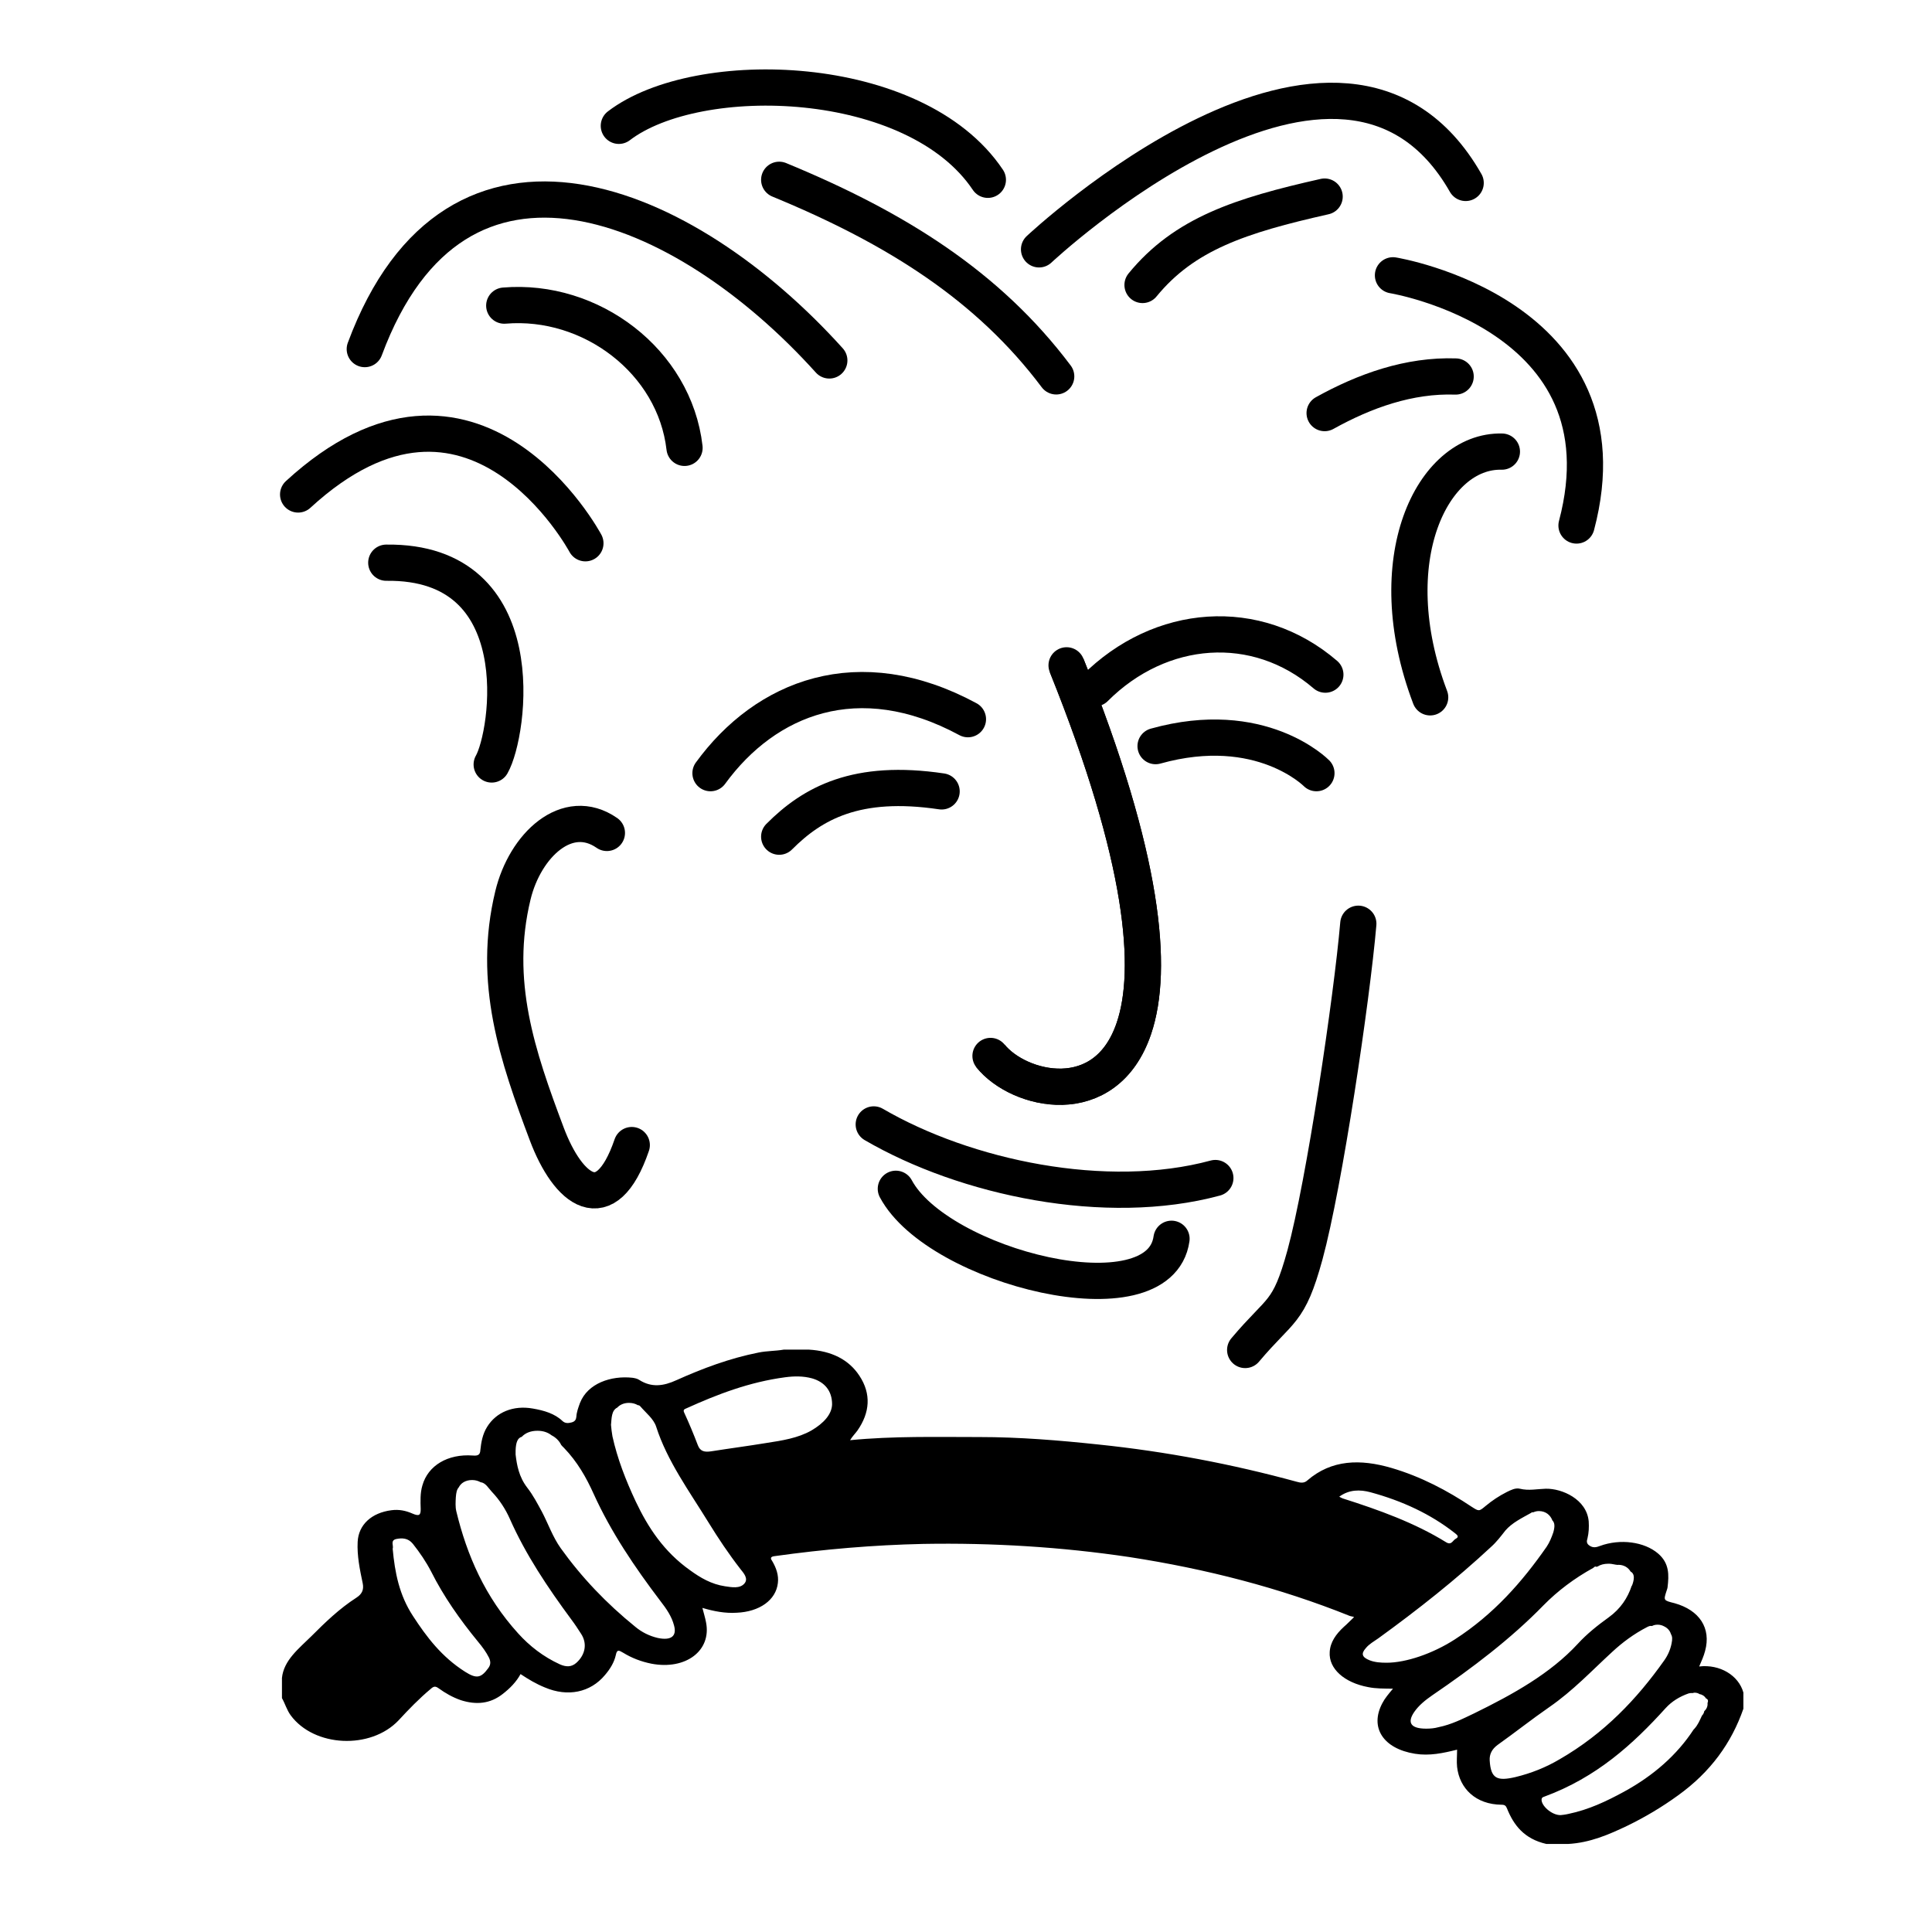<?xml version="1.0" encoding="utf-8"?>
<!-- Generator: Adobe Illustrator 16.0.0, SVG Export Plug-In . SVG Version: 6.00 Build 0)  -->
<!DOCTYPE svg PUBLIC "-//W3C//DTD SVG 1.1//EN" "http://www.w3.org/Graphics/SVG/1.1/DTD/svg11.dtd">
<svg version="1.1" id="Layer_1" xmlns="http://www.w3.org/2000/svg" xmlns:xlink="http://www.w3.org/1999/xlink" x="0px" y="0px"
	 width="16px" height="16px" viewBox="0 0 16 16" enable-background="new 0 0 16 16" xml:space="preserve">
<path id="Stroke-2" fill="none" stroke="#000000" stroke-width="0.3" stroke-linecap="round" stroke-linejoin="round" d="
	M4.072,6.331C4.216,6.08,4.433,4.644,3.199,4.66"/>
<path id="Stroke-3" fill="none" stroke="#000000" stroke-width="0.3" stroke-linecap="round" stroke-linejoin="round" d="
	M2.469,4.095c1.451-1.334,2.379,0.404,2.379,0.404"/>
<path id="Stroke-4" fill="none" stroke="#000000" stroke-width="0.3" stroke-linecap="round" stroke-linejoin="round" d="
	M3.021,2.891c0.757-2.04,2.649-1.236,3.847,0.094"/>
<path id="Stroke-5" fill="none" stroke="#000000" stroke-width="0.3" stroke-linecap="round" stroke-linejoin="round" d="
	M5.125,1.042c0.654-0.5,2.455-0.45,3.056,0.447"/>
<path id="Stroke-6" fill="none" stroke="#000000" stroke-width="0.3" stroke-linecap="round" stroke-linejoin="round" d="
	M8.605,2.065c0,0,2.505-2.353,3.533-0.55"/>
<path id="Stroke-7" fill="none" stroke="#000000" stroke-width="0.3" stroke-linecap="round" stroke-linejoin="round" d="
	M11.536,2.28c0,0,1.983,0.324,1.52,2.072"/>
<path id="Stroke-8" fill="none" stroke="#000000" stroke-width="0.3" stroke-linecap="round" stroke-linejoin="round" d="
	M12.438,3.74c-0.575-0.014-1.026,0.896-0.594,2.035"/>
<path id="Stroke-10" fill="none" stroke="#000000" stroke-width="0.3" stroke-linecap="round" stroke-linejoin="round" d="
	M5.884,6.403c0.456-0.626,1.225-0.937,2.132-0.447"/>
<path id="Stroke-12" fill="none" stroke="#000000" stroke-width="0.3" stroke-linecap="round" stroke-linejoin="round" d="
	M9.068,5.7c0.541-0.541,1.337-0.604,1.908-0.113"/>
<path id="Fill-13" fill="none" d="M5.026,6.898C4.698,6.67,4.348,7,4.248,7.414C4.074,8.132,4.285,8.745,4.528,9.391
	c0.176,0.468,0.489,0.72,0.704,0.092"/>
<path id="Stroke-14" fill="none" stroke="#000000" stroke-width="0.3" stroke-linecap="round" stroke-linejoin="round" d="
	M5.026,6.898C4.698,6.67,4.348,7,4.248,7.414C4.074,8.132,4.285,8.745,4.528,9.391c0.176,0.468,0.489,0.72,0.704,0.092"/>
<path id="Stroke-16" fill="none" stroke="#000000" stroke-width="0.3" stroke-linecap="round" stroke-linejoin="round" d="
	M6.453,6.929c0.277-0.278,0.641-0.48,1.345-0.375"/>
<path id="Fill-21" fill="none" stroke="#000000" stroke-width="0.3" stroke-miterlimit="10" d="M8.833,5.51
	c0.646,1.604,0.722,2.519,0.558,3.005c-0.234,0.696-0.955,0.52-1.188,0.23"/>
<path id="Stroke-22" fill="none" stroke="#000000" stroke-width="0.3" stroke-linecap="round" stroke-linejoin="round" d="
	M8.833,5.51c0.646,1.604,0.722,2.519,0.558,3.005c-0.234,0.696-0.955,0.52-1.188,0.23"/>
<path id="Stroke-24" fill="none" stroke="#000000" stroke-width="0.3" stroke-linecap="round" stroke-linejoin="round" d="
	M10.902,6.403c0,0-0.459-0.468-1.332-0.224"/>
<path id="Stroke-25" fill="none" stroke="#000000" stroke-width="0.3" stroke-linecap="round" stroke-linejoin="round" d="
	M7.236,9.312c0.76,0.443,1.924,0.689,2.829,0.444"/>
<path id="Stroke-26" fill="none" stroke="#000000" stroke-width="0.3" stroke-linecap="round" stroke-linejoin="round" d="
	M7.419,9.845c0.347,0.65,2.185,1.113,2.283,0.414"/>
<path id="Stroke-49" fill="none" stroke="#000000" stroke-width="0.3" stroke-linecap="round" stroke-linejoin="round" d="
	M11.249,7.65c-0.054,0.624-0.281,2.152-0.442,2.743c-0.136,0.494-0.198,0.434-0.495,0.787"/>
<path id="Stroke-50" fill="none" stroke="#000000" stroke-width="0.3" stroke-linecap="round" stroke-linejoin="round" d="
	M8.747,3.117C8.186,2.37,7.424,1.889,6.453,1.489"/>
<path id="Stroke-51" fill="none" stroke="#000000" stroke-width="0.3" stroke-linecap="round" stroke-linejoin="round" d="
	M9.462,2.36c0.347-0.424,0.811-0.575,1.508-0.732"/>
<path id="Stroke-52" fill="none" stroke="#000000" stroke-width="0.3" stroke-linecap="round" stroke-linejoin="round" d="
	M10.97,3.421c0.333-0.185,0.7-0.316,1.085-0.303"/>
<path id="Stroke-53" fill="none" stroke="#000000" stroke-width="0.3" stroke-linecap="round" stroke-linejoin="round" d="
	M5.669,3.709C5.587,2.993,4.894,2.47,4.176,2.531"/>
<path fill-rule="evenodd" clip-rule="evenodd" d="M14.072,13.801c0.019-0.044,0.038-0.086,0.049-0.129
	c0.051-0.188-0.046-0.337-0.253-0.395c-0.092-0.023-0.092-0.023-0.067-0.1c0.003-0.011,0.008-0.021,0.009-0.032
	c0.012-0.101,0.016-0.198-0.078-0.279c-0.114-0.098-0.314-0.125-0.482-0.063c-0.029,0.011-0.054,0.017-0.082,0
	c-0.031-0.018-0.029-0.039-0.021-0.064c0.011-0.046,0.013-0.092,0.01-0.139c-0.016-0.184-0.221-0.274-0.356-0.271
	c-0.072,0.002-0.141,0.018-0.214,0c-0.037-0.009-0.075,0.011-0.108,0.027c-0.065,0.033-0.122,0.071-0.176,0.116
	c-0.055,0.046-0.055,0.045-0.116,0.006c-0.201-0.134-0.418-0.249-0.663-0.321c-0.257-0.075-0.496-0.071-0.698,0.104
	c-0.026,0.024-0.057,0.019-0.088,0.01c-0.534-0.146-1.081-0.25-1.639-0.308c-0.329-0.035-0.657-0.062-0.989-0.062
	c-0.356,0-0.711-0.009-1.07,0.026c0.019-0.032,0.043-0.055,0.061-0.08c0.103-0.148,0.116-0.303,0.016-0.454
	c-0.088-0.134-0.231-0.205-0.418-0.216H6.491c-0.068,0.012-0.139,0.01-0.208,0.024c-0.242,0.048-0.465,0.132-0.681,0.229
	c-0.107,0.049-0.206,0.063-0.308-0.002c-0.016-0.011-0.037-0.015-0.057-0.018c-0.175-0.019-0.37,0.045-0.434,0.209
	c-0.014,0.039-0.028,0.076-0.03,0.115c-0.002,0.021-0.011,0.039-0.04,0.046c-0.027,0.007-0.051,0.009-0.074-0.011
	c-0.064-0.062-0.153-0.088-0.246-0.104c-0.162-0.029-0.304,0.03-0.379,0.152c-0.038,0.061-0.049,0.127-0.056,0.193
	c-0.002,0.037-0.018,0.048-0.063,0.044c-0.207-0.015-0.371,0.083-0.417,0.248c-0.019,0.063-0.016,0.13-0.014,0.194
	c0.001,0.053-0.013,0.063-0.07,0.038c-0.055-0.024-0.11-0.035-0.172-0.027c-0.165,0.021-0.273,0.12-0.28,0.262
	c-0.006,0.115,0.018,0.23,0.042,0.344c0.01,0.05-0.004,0.087-0.052,0.118c-0.143,0.092-0.259,0.205-0.373,0.319
	c-0.104,0.103-0.229,0.199-0.244,0.346v0.167c0.026,0.046,0.04,0.098,0.072,0.142c0.195,0.265,0.663,0.286,0.894,0.042
	c0.084-0.091,0.171-0.181,0.267-0.261c0.023-0.021,0.038-0.024,0.065-0.004c0.054,0.039,0.114,0.074,0.183,0.098
	c0.128,0.041,0.244,0.03,0.347-0.051c0.062-0.048,0.113-0.101,0.148-0.165c0.066,0.044,0.13,0.082,0.202,0.111
	c0.189,0.08,0.376,0.042,0.497-0.103c0.043-0.05,0.077-0.106,0.09-0.166c0.01-0.05,0.027-0.038,0.062-0.018
	c0.07,0.043,0.148,0.073,0.233,0.09c0.284,0.054,0.499-0.108,0.452-0.343c-0.007-0.038-0.019-0.075-0.03-0.119
	c0.095,0.028,0.187,0.046,0.284,0.04c0.188-0.008,0.325-0.104,0.341-0.246c0.008-0.064-0.013-0.125-0.048-0.184
	c-0.016-0.022-0.013-0.035,0.023-0.039c0.407-0.057,0.816-0.092,1.229-0.101c0.573-0.01,1.144,0.025,1.708,0.109
	c0.635,0.098,1.243,0.254,1.823,0.487c0.013,0.005,0.035,0.006,0.036,0.011c-0.033,0.031-0.057,0.057-0.084,0.08
	c-0.065,0.06-0.113,0.127-0.117,0.209c-0.009,0.137,0.12,0.253,0.319,0.29c0.064,0.013,0.131,0.012,0.205,0.013
	c-0.036,0.043-0.067,0.079-0.088,0.12c-0.107,0.201,0.007,0.377,0.271,0.419c0.12,0.019,0.231-0.005,0.348-0.034
	c0,0.051-0.005,0.097,0,0.143c0.02,0.178,0.154,0.311,0.368,0.313c0.028,0,0.036,0.009,0.045,0.03
	c0.055,0.138,0.142,0.253,0.327,0.295h0.178c0.183-0.01,0.339-0.078,0.492-0.151c0.148-0.072,0.287-0.155,0.418-0.25
	c0.272-0.195,0.445-0.437,0.543-0.719v-0.134C14.398,13.874,14.243,13.781,14.072,13.801z M4.045,13.813
	c-0.061,0.084-0.098,0.092-0.193,0.032c-0.194-0.123-0.319-0.288-0.432-0.462c-0.114-0.174-0.15-0.36-0.168-0.557
	c0.01-0.023-0.022-0.067,0.027-0.08c0.051-0.011,0.101-0.009,0.14,0.039c0.058,0.073,0.11,0.15,0.151,0.229
	c0.104,0.207,0.238,0.398,0.389,0.582c0.035,0.042,0.067,0.085,0.09,0.131C4.063,13.756,4.066,13.784,4.045,13.813z M4.773,13.771
	c-0.042,0.037-0.086,0.034-0.135,0.013c-0.14-0.064-0.253-0.153-0.347-0.257c-0.274-0.302-0.424-0.646-0.512-1.011
	c-0.009-0.037-0.006-0.079-0.004-0.117c0.003-0.038,0.008-0.063,0.024-0.081c0.017-0.034,0.054-0.061,0.111-0.061
	c0.029,0,0.052,0.008,0.07,0.018c0.042,0.005,0.064,0.048,0.093,0.079c0.064,0.067,0.114,0.145,0.149,0.224
	c0.131,0.296,0.313,0.568,0.511,0.836c0.028,0.037,0.054,0.077,0.079,0.116C4.865,13.61,4.848,13.704,4.773,13.771z M5.448,13.565
	c-0.072-0.017-0.133-0.048-0.186-0.092c-0.241-0.195-0.446-0.411-0.618-0.651c-0.067-0.094-0.103-0.201-0.156-0.302
	c-0.036-0.066-0.072-0.136-0.121-0.199c-0.07-0.09-0.087-0.19-0.097-0.275c0-0.022,0-0.027,0-0.033
	c0.002-0.068,0.017-0.105,0.051-0.114c0.028-0.03,0.071-0.05,0.13-0.05c0.05,0,0.088,0.015,0.116,0.037
	c0.011,0.005,0.02,0.012,0.029,0.018c0.024,0.018,0.041,0.04,0.052,0.063c0.007,0.008,0.014,0.016,0.022,0.023
	c0.111,0.115,0.186,0.247,0.247,0.383c0.142,0.313,0.338,0.604,0.553,0.887c0.049,0.063,0.093,0.127,0.112,0.201
	C5.607,13.55,5.558,13.588,5.448,13.565z M6.165,13.114c-0.038,0.044-0.105,0.031-0.16,0.023C5.891,13.12,5.8,13.066,5.716,13.005
	c-0.218-0.154-0.349-0.355-0.451-0.57c-0.083-0.177-0.152-0.354-0.193-0.54C5.066,11.863,5.063,11.831,5.06,11.8
	c0.003-0.027,0.003-0.056,0.01-0.084c0.006-0.026,0.019-0.048,0.042-0.059c0.02-0.022,0.053-0.039,0.097-0.039
	c0.03,0,0.055,0.008,0.073,0.019c0.007,0,0.014,0.002,0.021,0.01c0.047,0.055,0.11,0.103,0.131,0.168
	c0.091,0.284,0.274,0.534,0.434,0.794c0.08,0.13,0.166,0.259,0.263,0.384C6.159,13.028,6.2,13.073,6.165,13.114z M6.719,11.847
	c-0.111,0.063-0.242,0.083-0.371,0.103c-0.152,0.025-0.305,0.045-0.457,0.069c-0.058,0.009-0.093,0-0.112-0.051
	c-0.035-0.092-0.073-0.183-0.114-0.272c-0.01-0.023,0.007-0.027,0.02-0.033c0.258-0.117,0.523-0.218,0.817-0.257
	c0.074-0.01,0.15-0.011,0.223,0.009c0.104,0.03,0.166,0.103,0.166,0.215C6.889,11.712,6.822,11.787,6.719,11.847z M11.119,12.409
	c-0.007-0.002-0.014-0.007-0.028-0.014c0.082-0.06,0.172-0.06,0.258-0.037c0.262,0.071,0.498,0.18,0.699,0.338
	c0.018,0.015,0.041,0.03,0.007,0.048c-0.025,0.013-0.034,0.057-0.081,0.027C11.715,12.611,11.421,12.505,11.119,12.409z
	 M11.484,13.77c-0.05,0-0.097-0.003-0.141-0.02c-0.065-0.026-0.073-0.055-0.031-0.102c0.027-0.033,0.067-0.055,0.104-0.081
	c0.327-0.237,0.642-0.486,0.932-0.756c0.046-0.041,0.082-0.089,0.119-0.136c0.055-0.064,0.136-0.103,0.213-0.146
	c0.006-0.006,0.011-0.006,0.016-0.004c0.014-0.006,0.029-0.011,0.048-0.011c0.059,0,0.096,0.035,0.112,0.077
	c0.021,0.021,0.021,0.052,0.008,0.099c-0.014,0.041-0.031,0.083-0.055,0.119c-0.202,0.29-0.437,0.559-0.761,0.768
	C11.865,13.695,11.643,13.77,11.484,13.77z M11.912,14.304c-0.032,0.009-0.066,0.012-0.101,0.012c-0.127,0-0.16-0.049-0.099-0.138
	c0.037-0.054,0.091-0.098,0.149-0.138c0.333-0.227,0.65-0.467,0.922-0.746c0.117-0.119,0.255-0.223,0.411-0.309
	c0.008-0.005,0.015-0.017,0.026-0.009c0.005-0.001,0.008-0.002,0.011-0.003c0.023-0.015,0.053-0.023,0.09-0.023
	c0.019,0,0.034,0.003,0.049,0.006c0.004,0.001,0.007,0.001,0.011,0.002c0.005,0,0.011,0.001,0.017,0.002
	c0.001,0,0.002-0.001,0.003-0.001c0.049,0,0.083,0.023,0.103,0.056c0.028,0.015,0.034,0.047,0.018,0.098
	c-0.002,0.007-0.004,0.011-0.006,0.017c0,0.001-0.002,0.002-0.003,0.003c-0.033,0.1-0.092,0.19-0.19,0.261
	c-0.092,0.066-0.182,0.138-0.256,0.219c-0.229,0.248-0.538,0.419-0.858,0.576C12.112,14.235,12.021,14.282,11.912,14.304z
	 M12.55,14.717c-0.151,0.035-0.204,0.014-0.213-0.138c-0.003-0.051,0.018-0.093,0.065-0.128c0.145-0.103,0.282-0.212,0.428-0.313
	c0.197-0.136,0.352-0.302,0.521-0.457c0.085-0.079,0.179-0.149,0.289-0.206c0.016-0.008,0.026-0.012,0.041-0.009
	c0.013-0.007,0.027-0.011,0.047-0.011s0.037,0.005,0.052,0.013c0.03,0.014,0.05,0.037,0.058,0.065
	c0.012,0.02,0.013,0.041,0.005,0.079c-0.01,0.05-0.031,0.098-0.062,0.141c-0.224,0.316-0.495,0.603-0.864,0.816
	C12.804,14.636,12.682,14.685,12.55,14.717z M14.141,14.104c0.003,0.026-0.008,0.05-0.027,0.067
	c-0.002,0.014-0.009,0.027-0.019,0.037c-0.019,0.04-0.033,0.076-0.063,0.109c-0.002,0.003-0.004,0.004-0.006,0.006
	c-0.136,0.208-0.33,0.381-0.58,0.517c-0.142,0.077-0.288,0.147-0.457,0.182c-0.025,0.006-0.053,0.009-0.065,0.01
	c-0.075,0.001-0.164-0.082-0.157-0.132c0.002-0.016,0.015-0.018,0.025-0.022c0.428-0.158,0.73-0.431,1.002-0.732
	c0.051-0.056,0.116-0.096,0.191-0.122c0.012-0.003,0.022-0.004,0.035-0.003c0.004-0.001,0.008-0.003,0.012-0.003
	c0.018,0,0.032,0.004,0.043,0.012c0.025,0.004,0.043,0.018,0.053,0.035c0.001,0,0.001,0.001,0.001,0.001
	C14.148,14.073,14.147,14.09,14.141,14.104z"/>
</svg>
